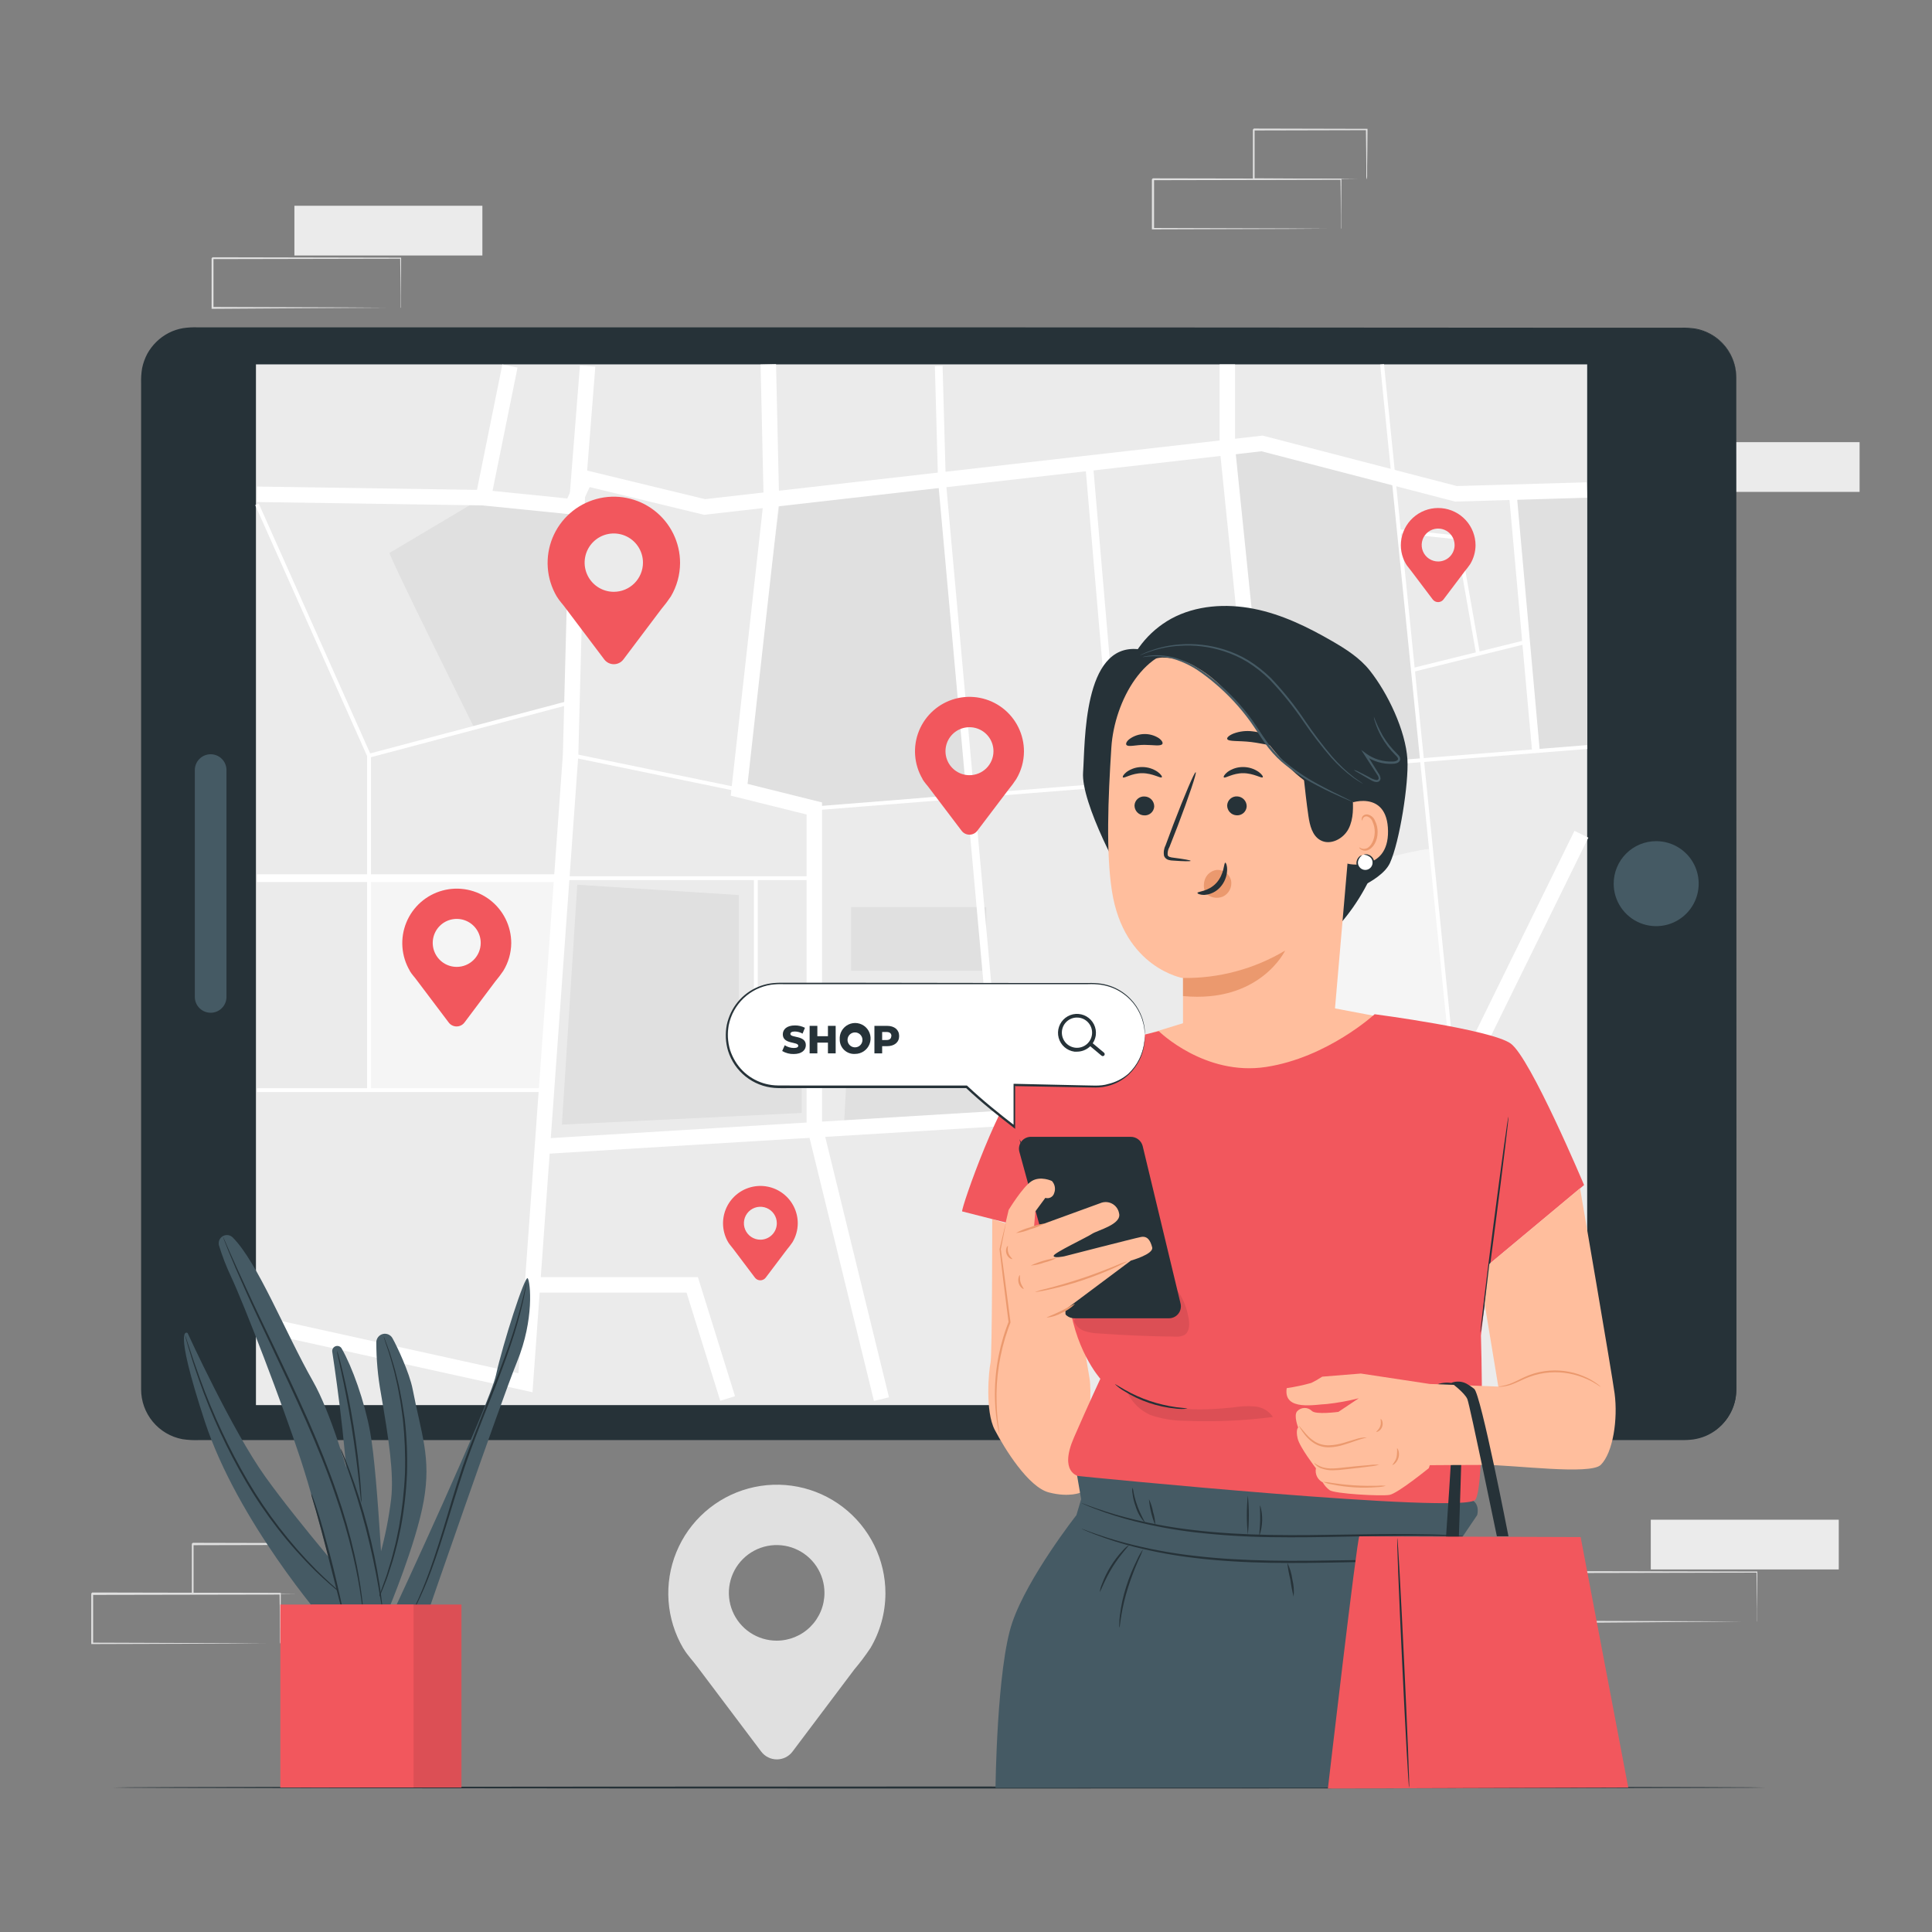 <svg width="300" height="300" viewBox="0 0 300 300" fill="none" xmlns="http://www.w3.org/2000/svg">
<rect x="0" y="0" width="300" height="300" fill="#808080" stroke="none"/>
<path d="M288.756 68.658H259.566V76.38H288.756V68.658Z" fill="#EBEBEB"/>
<path d="M137.49 247.422C137.493 244.83 136.898 242.272 135.751 239.947C134.605 237.622 132.938 235.593 130.88 234.017C128.821 232.441 126.428 231.361 123.884 230.861C121.341 230.36 118.716 230.453 116.214 231.132C113.713 231.811 111.401 233.057 109.46 234.775C107.518 236.492 105.998 238.634 105.019 241.034C104.04 243.434 103.627 246.028 103.813 248.613C103.999 251.199 104.779 253.707 106.092 255.942L106.14 256.002C106.788 257.094 107.598 257.874 108.42 259.002L118.2 271.986C118.483 272.362 118.85 272.668 119.272 272.878C119.694 273.088 120.159 273.198 120.63 273.198C121.101 273.198 121.566 273.088 121.988 272.878C122.409 272.668 122.776 272.362 123.06 271.986L132.66 259.23C133.537 258.196 134.355 257.112 135.108 255.984L135.144 255.942C136.672 253.362 137.482 250.42 137.49 247.422ZM120.6 254.76C119.132 254.76 117.696 254.325 116.476 253.509C115.255 252.693 114.304 251.533 113.742 250.177C113.181 248.82 113.034 247.328 113.321 245.888C113.608 244.448 114.315 243.125 115.354 242.088C116.392 241.05 117.715 240.344 119.155 240.058C120.596 239.772 122.088 239.92 123.444 240.483C124.8 241.045 125.959 241.998 126.774 243.219C127.589 244.44 128.023 245.876 128.022 247.344C128.022 248.318 127.83 249.283 127.457 250.183C127.084 251.083 126.537 251.901 125.848 252.59C125.158 253.279 124.34 253.825 123.44 254.197C122.539 254.569 121.574 254.761 120.6 254.76Z" fill="#E0E0E0"/>
<path d="M74.904 31.95H45.714V39.672H74.904V31.95Z" fill="#EBEBEB"/>
<path d="M62.184 47.808C62.181 47.762 62.181 47.716 62.184 47.67V47.274C62.184 46.908 62.184 46.404 62.184 45.75C62.184 44.418 62.184 42.504 62.136 40.086L62.226 40.176L33 40.236L33.15 40.086V42.06C33.15 42.714 33.15 43.368 33.15 44.01V47.808L33 47.664L53.802 47.73L59.94 47.772H61.602H62.034H62.19C62.19 47.772 62.148 47.772 62.058 47.772H61.638H60.012L53.904 47.814L33 47.952H32.856V47.808C32.856 46.564 32.856 45.298 32.856 44.01V40.098L33.006 39.948L62.196 40.008H62.286V40.098C62.286 42.54 62.25 44.472 62.238 45.816C62.238 46.458 62.238 46.962 62.238 47.316C62.238 47.472 62.238 47.598 62.238 47.7C62.238 47.802 62.19 47.814 62.184 47.808Z" fill="#E0E0E0"/>
<path d="M285.522 235.98H256.332V243.702H285.522V235.98Z" fill="#EBEBEB"/>
<path d="M272.802 251.832C272.797 251.786 272.797 251.74 272.802 251.694C272.802 251.592 272.802 251.46 272.802 251.298C272.802 250.932 272.802 250.428 272.802 249.78C272.802 248.442 272.772 246.528 272.754 244.11L272.844 244.2L243.654 244.26C243.72 244.194 243.504 244.41 243.798 244.11V251.826L243.654 251.682L264.456 251.748L270.594 251.79H272.256H272.688H272.844H272.706H272.292H270.66L264.558 251.832L243.6 252H243.45V244.116C243.744 243.822 243.534 244.038 243.6 243.966L272.79 244.026H272.88V244.116C272.88 246.558 272.844 248.49 272.832 249.84C272.832 250.476 272.832 250.98 272.832 251.34C272.832 251.496 272.832 251.616 272.832 251.718C272.825 251.757 272.815 251.795 272.802 251.832Z" fill="#E0E0E0"/>
<path d="M208.2 35.55C208.197 35.504 208.197 35.458 208.2 35.412V35.016C208.2 34.65 208.2 34.146 208.2 33.498C208.2 32.166 208.2 30.246 208.152 27.828L208.242 27.918L179.052 27.978L179.202 27.828V31.746C179.202 33.034 179.202 34.3 179.202 35.544L179.058 35.4L199.86 35.466L205.998 35.508H207.66H208.098H208.2C208.2 35.508 208.158 35.508 208.068 35.508H207.648H206.022L199.914 35.55L179.01 35.616H178.866V35.466C178.866 34.224 178.866 32.958 178.866 31.668V27.834L179.016 27.69L208.206 27.744H208.296V27.834C208.296 30.276 208.26 32.208 208.248 33.558C208.248 34.2 208.248 34.698 208.248 35.058V35.436C208.2 35.514 208.2 35.556 208.2 35.55Z" fill="#E0E0E0"/>
<path d="M212.16 27.828C212.155 27.78 212.155 27.732 212.16 27.684V27.276C212.16 26.892 212.16 26.376 212.16 25.728C212.16 24.372 212.124 22.458 212.1 20.106L212.208 20.214L194.67 20.256C194.538 20.388 194.85 20.076 194.814 20.106V24.078C194.814 25.374 194.814 26.622 194.814 27.822L194.676 27.684L207.222 27.75L210.876 27.786H211.86H212.214C212.108 27.795 212.002 27.795 211.896 27.786H210.936L207.336 27.828L194.694 27.894H194.55V27.75C194.55 26.55 194.55 25.302 194.55 24.006V20.112L194.7 19.962L212.238 20.004H212.346V20.112C212.346 22.512 212.298 24.426 212.286 25.794C212.286 26.436 212.286 26.946 212.286 27.318C212.286 27.69 212.166 27.84 212.16 27.828Z" fill="#E0E0E0"/>
<path d="M43.464 255.234C43.464 255.234 43.464 255.18 43.464 255.09V254.694C43.464 254.334 43.464 253.824 43.464 253.176C43.464 251.844 43.464 249.924 43.41 247.512L43.5 247.602L14.31 247.656L14.46 247.512V251.424C14.46 252.708 14.46 253.98 14.46 255.222L14.316 255.072L35.118 255.144L41.256 255.18H42.918H43.356H43.506H43.374H42.954H41.328L35.22 255.222L14.316 255.288H14.172V255.144C14.172 253.902 14.172 252.63 14.172 251.346V247.434L14.322 247.284L43.512 247.344H43.602V247.434C43.602 249.87 43.566 251.808 43.554 253.152C43.554 253.794 43.554 254.292 43.554 254.652V255.03C43.539 255.104 43.509 255.174 43.464 255.234Z" fill="#E0E0E0"/>
<path d="M47.4 247.512C47.395 247.462 47.395 247.412 47.4 247.362C47.4 247.254 47.4 247.116 47.4 246.954C47.4 246.576 47.4 246.06 47.4 245.406C47.4 244.05 47.364 242.136 47.34 239.79L47.448 239.892L29.91 239.934L30.054 239.79V243.756C30.054 245.046 30.054 246.3 30.054 247.5L29.916 247.356L42.462 247.422L46.116 247.464H47.1H47.454C47.348 247.473 47.242 247.473 47.136 247.464H46.176L42.576 247.5L29.934 247.566H29.79V247.428C29.79 246.228 29.79 244.974 29.79 243.684V239.718L29.94 239.568L47.478 239.61H47.586V239.718C47.586 242.118 47.538 244.026 47.526 245.4C47.526 246.042 47.526 246.546 47.526 246.924C47.526 247.302 47.43 247.518 47.4 247.512Z" fill="#E0E0E0"/>
<path d="M274.164 277.566C274.164 277.65 216.702 277.722 145.836 277.722C74.97 277.722 17.496 277.65 17.496 277.566C17.496 277.482 74.946 277.41 145.836 277.41C216.726 277.41 274.164 277.482 274.164 277.566Z" fill="#263238"/>
<path d="M261.912 50.994H29.784C25.532 50.994 22.086 54.441 22.086 58.692V215.778C22.086 220.029 25.532 223.476 29.784 223.476H261.912C266.163 223.476 269.61 220.029 269.61 215.778V58.692C269.61 54.441 266.163 50.994 261.912 50.994Z" fill="#263238"/>
<path d="M269.61 58.692L269.574 58.152C269.564 57.93 269.538 57.71 269.496 57.492C269.451 57.185 269.383 56.882 269.292 56.586C269.004 55.583 268.515 54.65 267.854 53.843C267.192 53.036 266.373 52.373 265.446 51.894C264.8 51.563 264.111 51.323 263.4 51.18C262.607 51.05 261.803 51.001 261 51.036H255.426H241.524L152.934 51.09H91.734H30.738C29.984 51.06 29.229 51.1 28.482 51.21C27.739 51.336 27.02 51.577 26.352 51.924C25.001 52.617 23.889 53.7 23.16 55.032C22.806 55.703 22.547 56.42 22.392 57.162C22.268 57.919 22.22 58.687 22.248 59.454V73.572C22.248 79.904 22.248 86.304 22.248 92.772V132.372C22.248 159.282 22.248 187.14 22.248 215.676C22.243 217.432 22.853 219.135 23.972 220.488C25.091 221.842 26.648 222.761 28.374 223.086C29.242 223.215 30.12 223.259 30.996 223.218H101.004H178.608H248.808H261.018C261.679 223.24 262.341 223.209 262.998 223.128C264.601 222.906 266.089 222.173 267.242 221.038C268.395 219.903 269.152 218.427 269.4 216.828C269.474 216.189 269.5 215.545 269.478 214.902C269.478 214.254 269.478 213.612 269.478 212.964V209.118C269.478 198.914 269.478 189.128 269.478 179.76C269.478 142.362 269.52 112.092 269.532 91.17C269.532 80.718 269.532 72.57 269.562 67.086C269.562 64.338 269.562 62.238 269.562 60.822C269.562 59.406 269.562 58.692 269.562 58.692C269.562 58.692 269.562 59.412 269.562 60.822C269.562 62.232 269.562 64.338 269.562 67.086C269.562 72.594 269.562 80.718 269.562 91.17C269.562 112.092 269.598 142.362 269.622 179.76C269.622 189.112 269.622 198.898 269.622 209.118C269.622 210.396 269.622 211.674 269.622 212.964V214.902C269.642 215.557 269.614 216.213 269.538 216.864C269.349 218.195 268.822 219.456 268.007 220.525C267.192 221.595 266.116 222.437 264.882 222.972C264.258 223.235 263.602 223.419 262.932 223.518C262.263 223.601 261.589 223.633 260.916 223.614H248.832H178.632H101.028H31.008C30.112 223.654 29.213 223.608 28.326 223.476C26.52 223.136 24.89 222.174 23.719 220.758C22.547 219.343 21.908 217.562 21.912 215.724C21.912 187.188 21.912 159.324 21.912 132.42C21.912 118.968 21.912 105.768 21.912 92.82V59.514C21.886 58.727 21.938 57.939 22.068 57.162C22.23 56.389 22.498 55.642 22.866 54.942C23.632 53.555 24.79 52.426 26.196 51.696C26.893 51.337 27.642 51.088 28.416 50.958C29.18 50.845 29.954 50.803 30.726 50.832H57.66H91.74H152.94L241.53 50.886H255.432H261C261.803 50.859 262.607 50.911 263.4 51.042C264.119 51.186 264.814 51.433 265.464 51.774C266.397 52.259 267.22 52.931 267.882 53.747C268.545 54.564 269.033 55.507 269.316 56.52C269.404 56.816 269.468 57.119 269.508 57.426C269.548 57.646 269.572 57.868 269.58 58.092C269.61 58.506 269.61 58.692 269.61 58.692Z" fill="#263238"/>
<path d="M257.172 130.614C258.477 130.614 259.753 131.001 260.839 131.726C261.924 132.452 262.77 133.482 263.27 134.688C263.769 135.894 263.9 137.221 263.645 138.502C263.391 139.782 262.762 140.958 261.839 141.881C260.916 142.804 259.74 143.433 258.46 143.687C257.179 143.942 255.852 143.811 254.646 143.312C253.44 142.812 252.41 141.966 251.684 140.881C250.959 139.795 250.572 138.519 250.572 137.214C250.572 135.464 251.267 133.785 252.505 132.547C253.743 131.309 255.422 130.614 257.172 130.614Z" fill="#455A64"/>
<path d="M35.166 119.562V154.8C35.167 155.123 35.104 155.443 34.981 155.741C34.858 156.039 34.677 156.311 34.449 156.539C34.221 156.768 33.951 156.949 33.652 157.073C33.354 157.196 33.035 157.26 32.712 157.26C32.389 157.26 32.069 157.196 31.771 157.073C31.472 156.949 31.201 156.768 30.973 156.539C30.744 156.311 30.563 156.04 30.439 155.741C30.316 155.443 30.252 155.123 30.252 154.8V119.58C30.252 118.928 30.511 118.302 30.973 117.841C31.434 117.379 32.059 117.12 32.712 117.12C33.361 117.12 33.983 117.377 34.443 117.835C34.903 118.292 35.163 118.913 35.166 119.562Z" fill="#455A64"/>
<path d="M246.456 56.58H39.744V218.184H246.456V56.58Z" fill="#EBEBEB"/>
<path d="M173.022 173.238L189.006 201.408L228.306 200.826L226.08 170.256L173.022 173.238Z" fill="#E0E0E0"/>
<path d="M121.074 78.108L115.302 122.634L127.224 125.478L150.534 123.162L146.256 74.52L121.074 78.108Z" fill="#E0E0E0"/>
<path d="M84.864 169.236H57.312V136.062L87.252 136.362L84.864 169.236Z" fill="#F5F5F5"/>
<path d="M198.288 170.256C198.288 169.314 203.142 136.362 203.142 136.362C203.142 136.362 222.138 131.16 222.21 131.904C222.282 132.648 225.99 169.38 225.99 169.38L198.288 170.256Z" fill="#F5F5F5"/>
<path d="M60.48 85.86C60.534 86.664 73.638 113.016 73.638 113.016L88.812 108.996V78.678L73.164 78.318L60.48 85.86Z" fill="#E0E0E0"/>
<path d="M153.144 140.844H132.162V150.744H153.144V140.844Z" fill="#E0E0E0"/>
<path d="M153.24 154.026L132.108 155.094L131.034 175.158L155.166 173.238L153.24 154.026Z" fill="#E0E0E0"/>
<path d="M237.888 116.82L234.954 76.092H246.402L246.456 116.01L237.888 116.82Z" fill="#E0E0E0"/>
<path d="M191.004 69.42L195.774 120.174L220.8 117.93L216.432 74.64L196.62 69.42H191.004Z" fill="#E0E0E0"/>
<path d="M76.02 78.498L39.888 77.952L39.924 75.552L74.064 76.068L78.006 56.598L80.364 57.072L76.02 78.498Z" fill="white"/>
<path d="M57.138 117.702L39.63 78.438L40.176 78.192L57.48 116.988L88.74 108.702L88.89 109.284L57.138 117.702Z" fill="white"/>
<path d="M87.258 135.762H39.912V136.962H87.258V135.762Z" fill="white"/>
<path d="M57.606 117.348H57.006V169.242H57.606V117.348Z" fill="white"/>
<path d="M85.026 168.972H39.912V169.572H85.026V168.972Z" fill="white"/>
<path d="M82.686 216.186L39.72 206.706L40.236 204.36L80.496 213.246L87.402 117.156L88.44 77.19L90.054 56.742L92.442 56.928L90.834 77.346L89.802 117.276L82.686 216.186Z" fill="white"/>
<path d="M89.538 79.956L74.922 78.48L75.168 76.092L88.086 77.4L90.222 72.84L109.476 77.508L196.056 67.638L226.218 75.474L246.366 74.892L246.438 77.286L225.948 77.886L195.882 70.074L109.326 79.938L91.566 75.636L89.538 79.956Z" fill="white"/>
<path d="M190.2 172.122L187.818 171.81L194.562 120.162L189.378 69.468V56.58H191.778V69.408L196.98 120.192L190.2 172.122Z" fill="white"/>
<path d="M83.844 179.226L83.7 176.832L225.222 168.228L244.482 129.012L246.636 130.068L226.764 170.538L226.068 170.58L83.844 179.226Z" fill="white"/>
<path d="M154.704 174.684L145.656 74.574L145.164 56.856L146.364 56.82L146.856 74.508L155.898 174.576L154.704 174.684Z" fill="white"/>
<path d="M135.708 217.542L125.244 174.81V126.474L113.466 123.546L118.578 77.664L118.104 56.604L120.504 56.55L120.984 77.772L120.978 77.85L116.082 121.722L127.644 124.602V174.516L138.042 216.972L135.708 217.542Z" fill="white"/>
<path d="M126.444 136.062H87.252V136.662H126.444V136.062Z" fill="white"/>
<path d="M88.656 116.945L88.535 117.533L114.71 122.92L114.831 122.332L88.656 116.945Z" fill="white"/>
<path d="M126.378 156.228L117.066 154.17V136.362H117.666V153.69L126.51 155.64L126.378 156.228Z" fill="white"/>
<path d="M111.84 217.512L106.608 200.718H82.662V198.318H108.372L114.132 216.798L111.84 217.512Z" fill="white"/>
<path d="M188.832 201.714L172.764 173.382L173.286 173.088L189.18 201.108L246.324 200.256L246.336 200.856L188.832 201.714Z" fill="white"/>
<path d="M216.948 201.408H216.348V217.584H216.948V201.408Z" fill="white"/>
<path d="M228.006 200.85L225.78 170.28L214.308 56.61L214.908 56.55L226.38 170.226L228.606 200.802L228.006 200.85Z" fill="white"/>
<path d="M246.434 115.699L126.422 125.229L126.469 125.827L246.482 116.297L246.434 115.699Z" fill="white"/>
<path d="M235.546 77.08L234.351 77.187L237.915 116.885L239.11 116.778L235.546 77.08Z" fill="white"/>
<path d="M236.911 99.381L219.328 103.732L219.472 104.315L237.055 99.963L236.911 99.381Z" fill="white"/>
<path d="M229.182 101.382L226.068 83.73L217.29 82.8L217.35 82.206L226.578 83.184L229.77 101.274L229.182 101.382Z" fill="white"/>
<path d="M169.755 72.471L168.559 72.574L172.727 121.187L173.922 121.085L169.755 72.471Z" fill="white"/>
<path d="M193.067 99.052L171.802 103.732L171.931 104.318L193.196 99.638L193.067 99.052Z" fill="white"/>
<path d="M188.425 201.338L186.241 218.273L187.431 218.427L189.615 201.491L188.425 201.338Z" fill="white"/>
<path d="M89.64 137.382L87.252 174.63L124.482 172.818V158.202L114.732 156.048V138.984L89.64 137.382Z" fill="#E0E0E0"/>
<path d="M79.386 146.454C79.386 145.154 79.087 143.871 78.512 142.704C77.936 141.538 77.099 140.521 76.067 139.731C75.034 138.94 73.833 138.399 72.557 138.148C71.281 137.897 69.964 137.944 68.709 138.285C67.454 138.626 66.294 139.251 65.32 140.113C64.347 140.975 63.584 142.049 63.093 143.253C62.602 144.457 62.394 145.758 62.487 147.055C62.581 148.352 62.971 149.611 63.63 150.732V150.762C63.954 151.308 64.356 151.698 64.77 152.274L69.678 158.778C69.82 158.967 70.005 159.12 70.217 159.226C70.429 159.331 70.662 159.386 70.899 159.386C71.135 159.386 71.369 159.331 71.581 159.226C71.793 159.12 71.977 158.967 72.12 158.778L76.92 152.382C77.359 151.863 77.77 151.32 78.15 150.756C78.943 149.46 79.371 147.973 79.386 146.454ZM70.926 150.138C70.188 150.139 69.467 149.922 68.853 149.513C68.24 149.104 67.761 148.522 67.479 147.841C67.196 147.16 67.121 146.41 67.265 145.687C67.409 144.963 67.764 144.299 68.285 143.777C68.807 143.256 69.471 142.901 70.194 142.757C70.918 142.614 71.667 142.688 72.349 142.971C73.03 143.254 73.611 143.732 74.02 144.346C74.429 144.959 74.647 145.681 74.646 146.418C74.644 147.404 74.252 148.349 73.555 149.047C72.857 149.744 71.912 150.136 70.926 150.138Z" fill="#F2575D"/>
<path d="M159 116.688C159.003 115.386 158.706 114.102 158.131 112.934C157.557 111.766 156.721 110.746 155.688 109.954C154.655 109.162 153.453 108.619 152.176 108.367C150.899 108.115 149.581 108.162 148.325 108.502C147.069 108.843 145.908 109.469 144.934 110.332C143.959 111.194 143.196 112.27 142.705 113.475C142.214 114.681 142.008 115.983 142.102 117.281C142.197 118.58 142.589 119.838 143.25 120.96V120.996C143.574 121.542 143.982 121.932 144.396 122.508L149.316 129C149.458 129.189 149.643 129.342 149.855 129.448C150.067 129.553 150.3 129.608 150.537 129.608C150.774 129.608 151.007 129.553 151.219 129.448C151.431 129.342 151.615 129.189 151.758 129L156.6 122.61C157.03 122.091 157.431 121.548 157.8 120.984C158.58 119.686 158.994 118.202 159 116.688ZM150.54 120.372C149.803 120.372 149.082 120.153 148.47 119.744C147.857 119.335 147.379 118.753 147.097 118.072C146.815 117.391 146.742 116.642 146.885 115.919C147.029 115.196 147.384 114.532 147.905 114.011C148.426 113.49 149.09 113.135 149.813 112.992C150.536 112.848 151.285 112.922 151.966 113.204C152.647 113.486 153.228 113.963 153.638 114.576C154.047 115.189 154.266 115.909 154.266 116.646C154.266 117.136 154.169 117.621 153.982 118.073C153.794 118.526 153.519 118.937 153.172 119.283C152.826 119.629 152.414 119.903 151.962 120.09C151.509 120.277 151.024 120.373 150.534 120.372H150.54Z" fill="#F2575D"/>
<path d="M123.876 189.972C123.879 189.079 123.676 188.197 123.282 187.396C122.888 186.594 122.315 185.895 121.607 185.351C120.898 184.807 120.074 184.434 119.198 184.261C118.322 184.088 117.418 184.12 116.556 184.354C115.694 184.587 114.898 185.017 114.229 185.608C113.56 186.2 113.037 186.938 112.7 187.765C112.364 188.592 112.222 189.486 112.287 190.377C112.353 191.267 112.622 192.131 113.076 192.9C113.298 193.272 113.58 193.542 113.862 193.932L117.228 198.396C117.326 198.524 117.452 198.628 117.597 198.699C117.741 198.771 117.901 198.808 118.062 198.808C118.223 198.808 118.382 198.771 118.527 198.699C118.672 198.628 118.798 198.524 118.896 198.396L122.208 194.01C122.509 193.653 122.792 193.281 123.054 192.894C123.584 192.011 123.868 191.002 123.876 189.972ZM118.074 192.498C117.568 192.499 117.073 192.35 116.652 192.07C116.231 191.79 115.903 191.391 115.708 190.924C115.514 190.457 115.462 189.943 115.56 189.447C115.658 188.951 115.901 188.495 116.258 188.137C116.616 187.779 117.071 187.535 117.567 187.436C118.063 187.336 118.577 187.387 119.045 187.58C119.512 187.773 119.912 188.101 120.193 188.521C120.474 188.942 120.624 189.436 120.624 189.942C120.625 190.277 120.559 190.61 120.432 190.92C120.304 191.23 120.116 191.512 119.879 191.749C119.642 191.986 119.361 192.175 119.051 192.303C118.741 192.432 118.409 192.498 118.074 192.498Z" fill="#F2575D"/>
<path d="M229.122 84.66C229.116 83.215 228.57 81.824 227.593 80.759C226.615 79.695 225.275 79.034 223.835 78.906C222.396 78.777 220.96 79.191 219.809 80.066C218.659 80.94 217.876 82.213 217.614 83.634C217.366 84.994 217.618 86.398 218.322 87.588C218.544 87.96 218.826 88.23 219.108 88.626L222.474 93.084C222.572 93.212 222.698 93.316 222.843 93.387C222.987 93.459 223.147 93.496 223.308 93.496C223.469 93.496 223.628 93.459 223.773 93.387C223.918 93.316 224.044 93.212 224.142 93.084L227.454 88.698C227.755 88.341 228.038 87.969 228.3 87.582C228.83 86.699 229.114 85.69 229.122 84.66ZM223.32 87.186C222.814 87.187 222.319 87.038 221.898 86.758C221.476 86.477 221.148 86.078 220.954 85.611C220.759 85.144 220.708 84.629 220.807 84.133C220.905 83.636 221.149 83.18 221.507 82.823C221.864 82.465 222.32 82.221 222.817 82.123C223.313 82.024 223.828 82.076 224.295 82.27C224.762 82.464 225.161 82.792 225.442 83.214C225.722 83.635 225.871 84.13 225.87 84.636C225.87 85.312 225.601 85.961 225.123 86.439C224.645 86.917 223.996 87.186 223.32 87.186Z" fill="#F2575D"/>
<path d="M105.6 87.42C105.602 85.839 105.239 84.279 104.54 82.861C103.84 81.442 102.824 80.205 101.568 79.243C100.313 78.282 98.853 77.623 97.302 77.318C95.75 77.013 94.149 77.069 92.623 77.483C91.097 77.897 89.687 78.657 88.503 79.705C87.319 80.752 86.392 82.059 85.794 83.523C85.197 84.987 84.945 86.569 85.058 88.146C85.172 89.723 85.647 91.253 86.448 92.616L86.478 92.652C86.868 93.318 87.366 93.792 87.864 94.488L93.834 102.402C94.007 102.631 94.231 102.816 94.489 102.944C94.746 103.072 95.029 103.138 95.316 103.138C95.603 103.138 95.886 103.072 96.143 102.944C96.4 102.816 96.624 102.631 96.798 102.402L102.672 94.602C103.207 93.971 103.706 93.31 104.166 92.622C105.099 91.047 105.594 89.251 105.6 87.42ZM95.31 91.896C94.414 91.896 93.538 91.63 92.793 91.132C92.047 90.634 91.467 89.926 91.124 89.098C90.781 88.27 90.692 87.359 90.868 86.48C91.043 85.601 91.475 84.794 92.109 84.161C92.743 83.527 93.551 83.096 94.43 82.922C95.309 82.748 96.22 82.839 97.048 83.183C97.875 83.526 98.582 84.108 99.079 84.854C99.576 85.599 99.841 86.476 99.84 87.372C99.838 88.572 99.36 89.723 98.511 90.571C97.662 91.42 96.51 91.896 95.31 91.896Z" fill="#F2575D"/>
<path d="M50.4 251.742C50.4 251.742 36.888 236.232 31.8 220.716C26.712 205.2 29.136 207 29.136 207C29.136 207 36 222.054 41.214 229.332C46.428 236.61 55.71 247.296 55.71 247.296L50.4 251.742Z" fill="#455A64"/>
<path d="M53.058 209.4C52.968 209.239 52.825 209.115 52.654 209.049C52.482 208.983 52.292 208.979 52.118 209.039C51.944 209.098 51.796 209.216 51.7 209.373C51.605 209.53 51.567 209.716 51.594 209.898C52.416 215.352 54.192 228.138 54.12 236.43C54.03 247.23 54.12 251.37 54.12 251.37H59.73C59.73 251.37 58.734 229.098 57.468 222.306C56.586 217.548 54.696 212.262 53.058 209.4Z" fill="#455A64"/>
<path d="M56.112 249.558C58.465 244.233 60.022 238.591 60.732 232.812C61.194 228.846 60.372 223.482 59.142 216.33C58.669 213.715 58.432 211.062 58.434 208.404C58.442 208.11 58.547 207.826 58.733 207.598C58.918 207.369 59.174 207.208 59.461 207.14C59.747 207.071 60.048 207.1 60.317 207.22C60.586 207.34 60.808 207.545 60.948 207.804C61.626 209.004 63.582 213.138 64.08 215.73C65.442 222.792 66.978 226.32 65.802 233.022C64.626 239.724 60.282 250.044 60.282 250.044L56.112 249.558Z" fill="#455A64"/>
<path d="M61.2 250.014C61.2 250.014 75.996 218.214 77.022 213.492C78.048 208.77 81.534 197.892 81.948 198.492C82.362 199.092 82.974 204.852 80.304 211.416C77.634 217.98 66.252 250.956 66.252 250.956H61.2" fill="#455A64"/>
<path d="M54.492 248.592C54.347 248.507 54.208 248.411 54.078 248.304C53.814 248.106 53.418 247.824 52.932 247.428C51.948 246.654 50.568 245.478 48.954 243.918C44.786 239.808 41.178 235.169 38.22 230.118C35.27 225.081 32.815 219.77 30.888 214.26C30.144 212.148 29.604 210.42 29.25 209.22C29.07 208.62 28.944 208.152 28.854 207.834C28.805 207.673 28.767 207.508 28.74 207.342C28.813 207.495 28.873 207.653 28.92 207.816C29.028 208.152 29.178 208.608 29.37 209.184C29.754 210.384 30.33 212.088 31.098 214.188C33.08 219.663 35.554 224.946 38.49 229.974C41.441 234.999 45.008 239.635 49.11 243.774C50.694 245.346 52.05 246.546 53.01 247.374C53.484 247.788 53.868 248.082 54.12 248.298C54.253 248.384 54.378 248.482 54.492 248.592Z" fill="#263238"/>
<path d="M56.112 233.334C56.044 233.026 56 232.713 55.98 232.398C55.908 231.738 55.818 230.88 55.71 229.848C55.476 227.7 55.11 224.73 54.582 221.448C54.054 218.166 53.478 215.256 53.022 213.138C52.806 212.124 52.626 211.278 52.482 210.63C52.398 210.326 52.344 210.014 52.32 209.7C52.436 209.992 52.531 210.293 52.602 210.6C52.77 211.2 52.992 212.034 53.244 213.09C53.754 215.196 54.372 218.13 54.894 221.394C55.416 224.658 55.752 227.646 55.932 229.794C56.022 230.874 56.076 231.75 56.106 232.356C56.139 232.681 56.141 233.009 56.112 233.334Z" fill="#263238"/>
<path d="M59.58 207.522C59.652 207.652 59.71 207.788 59.754 207.93L60.198 209.13C60.396 209.64 60.618 210.27 60.834 211.02C61.05 211.77 61.338 212.61 61.554 213.57C61.668 214.044 61.794 214.542 61.92 215.064C62.046 215.586 62.13 216.138 62.244 216.702C62.484 217.83 62.634 219.054 62.844 220.338C63.162 223.136 63.281 225.953 63.198 228.768C63.081 231.587 62.762 234.394 62.244 237.168C61.974 238.44 61.734 239.652 61.416 240.768C61.26 241.32 61.134 241.866 60.972 242.376C60.81 242.886 60.648 243.372 60.498 243.84C60.216 244.782 59.898 245.598 59.598 246.33C59.298 247.062 59.064 247.674 58.83 248.172L58.302 249.318C58.25 249.456 58.181 249.587 58.098 249.708C58.135 249.567 58.183 249.428 58.242 249.294L58.716 248.124C58.932 247.62 59.184 247.002 59.436 246.264C59.688 245.526 60.036 244.71 60.288 243.774L60.738 242.304C60.894 241.794 61.014 241.254 61.158 240.702C61.47 239.592 61.692 238.386 61.956 237.102C62.453 234.346 62.764 231.56 62.886 228.762C62.965 225.958 62.855 223.151 62.556 220.362C62.388 219.084 62.244 217.86 62.016 216.762C61.908 216.198 61.83 215.646 61.71 215.13L61.368 213.636C61.164 212.676 60.9 211.836 60.696 211.086C60.492 210.336 60.288 209.7 60.096 209.178C59.904 208.656 59.802 208.284 59.706 207.978C59.647 207.831 59.604 207.678 59.58 207.522Z" fill="#263238"/>
<path d="M81.75 199.152C81.752 199.2 81.752 199.248 81.75 199.296C81.75 199.41 81.708 199.542 81.684 199.71C81.618 200.07 81.534 200.61 81.39 201.294C81.102 202.662 80.628 204.63 79.89 207.018C79.152 209.406 78.138 212.208 76.938 215.286C75.738 218.364 74.358 221.718 73.044 225.288C71.73 228.858 70.686 232.338 69.72 235.488C68.754 238.638 67.854 241.488 66.972 243.828C66.296 245.682 65.516 247.497 64.638 249.264C64.338 249.894 64.038 250.362 63.888 250.686L63.678 251.052C63.656 251.094 63.63 251.135 63.6 251.172C63.6 251.172 63.6 251.124 63.654 251.034L63.828 250.656C63.99 250.326 64.242 249.846 64.53 249.21C65.13 247.95 65.928 246.096 66.768 243.75C67.608 241.404 68.496 238.566 69.438 235.404C70.38 232.242 71.412 228.75 72.75 225.174C74.088 221.598 75.462 218.244 76.668 215.172C77.874 212.1 78.912 209.316 79.668 206.946C80.424 204.576 80.94 202.614 81.264 201.258C81.426 200.58 81.528 200.058 81.612 199.692C81.654 199.53 81.684 199.392 81.708 199.284C81.715 199.238 81.729 199.194 81.75 199.152Z" fill="#263238"/>
<path d="M36.114 192.126C35.909 191.932 35.646 191.812 35.365 191.783C35.085 191.755 34.803 191.82 34.563 191.969C34.323 192.117 34.139 192.341 34.04 192.605C33.941 192.869 33.932 193.158 34.014 193.428C34.519 195.07 35.141 196.674 35.874 198.228C37.908 202.548 43.884 218.064 46.674 226.584C49.464 235.104 53.4 250.98 53.4 250.98L59.4 250.014C59.4 250.014 53.934 223.896 48.6 214.488C44.298 206.928 40.008 195.996 36.114 192.126Z" fill="#455A64"/>
<path d="M48.318 231.894C48.441 232.124 48.544 232.365 48.624 232.614C48.804 233.082 49.044 233.766 49.314 234.618C49.866 236.322 50.514 238.704 51.216 241.344C51.918 243.984 52.458 246.396 52.848 248.142L53.298 250.212C53.357 250.464 53.391 250.721 53.4 250.98C53.29 250.744 53.208 250.497 53.154 250.242C53.01 249.696 52.824 249.012 52.608 248.196C52.152 246.396 51.552 244.038 50.886 241.422C50.22 238.806 49.572 236.4 49.086 234.684L48.486 232.65C48.401 232.405 48.345 232.152 48.318 231.894Z" fill="#263238"/>
<path d="M56.4 250.5C56.38 250.448 56.368 250.393 56.364 250.338C56.364 250.212 56.322 250.056 56.298 249.87C56.232 249.456 56.178 248.838 56.052 248.07C55.836 246.498 55.452 244.242 54.798 241.47C54.036 238.241 53.102 235.054 52.002 231.924C50.802 228.384 49.242 224.562 47.502 220.602C43.986 212.694 40.476 205.686 38.166 200.496C37.002 197.91 36.096 195.798 35.502 194.328C35.202 193.596 34.986 193.02 34.83 192.63L34.668 192.186C34.645 192.136 34.629 192.084 34.62 192.03C34.62 192.03 34.62 192.072 34.698 192.174L34.89 192.606L35.616 194.28C36.27 195.738 37.2 197.832 38.4 200.4C40.758 205.56 44.298 212.55 47.82 220.47C49.566 224.436 51.096 228.27 52.308 231.822C53.399 234.969 54.315 238.174 55.05 241.422C55.543 243.602 55.928 245.804 56.202 248.022C56.31 248.808 56.346 249.426 56.388 249.822C56.388 250.02 56.388 250.176 56.43 250.296C56.432 250.365 56.422 250.434 56.4 250.5Z" fill="#263238"/>
<path d="M59.4 250.014C59.31 249.683 59.244 249.346 59.202 249.006C59.082 248.31 58.926 247.38 58.734 246.264C58.326 243.948 57.696 240.762 56.79 237.264C55.884 233.766 54.888 230.706 54.114 228.486L53.178 225.858C53.048 225.542 52.941 225.218 52.86 224.886C53.03 225.183 53.175 225.494 53.292 225.816C53.55 226.416 53.892 227.304 54.324 228.408C55.403 231.283 56.328 234.213 57.096 237.186C57.867 240.153 58.488 243.157 58.956 246.186C59.124 247.35 59.256 248.292 59.322 248.952C59.38 249.303 59.406 249.658 59.4 250.014Z" fill="#263238"/>
<path d="M71.652 249.156H48.336V277.566H71.652V249.156Z" fill="#F2575D"/>
<g opacity="0.3">
<path opacity="0.3" d="M71.652 249.156H48.336V277.566H71.652V249.156Z" fill="black"/>
</g>
<path d="M64.218 249.156H43.53V277.566H64.218V249.156Z" fill="#F2575D"/>
<path d="M154.074 189.306C154.074 189.306 154.074 210.402 153.81 211.59C153.546 212.778 152.928 219.102 154.47 222.036C156.012 224.97 159.678 230.916 162.87 231.744C166.062 232.572 167.868 231.744 167.868 231.744C167.868 231.744 169.83 218.004 169.188 214.062C168.546 210.12 167.088 201.516 167.088 201.516L157.2 190.296L154.074 189.306Z" fill="#FFBE9D"/>
<path d="M178.926 160.35L188.244 157.488L205.866 156.312L216.528 158.334L204.948 176.892L188.244 175.632L178.926 160.35Z" fill="#FFBE9D"/>
<path d="M215.814 122.052C215.913 126.514 215.066 130.946 213.328 135.057C211.591 139.167 209.003 142.864 205.734 145.902C204.23 141.554 202.728 137.202 201.228 132.846" fill="#263238"/>
<path d="M181.842 96.084C185.712 93.972 190.386 93.684 194.706 94.536C199.026 95.388 203.058 97.356 206.874 99.564C209.01 100.8 211.146 102.162 212.688 104.1C215.496 107.634 218.268 113.436 218.544 117.942C218.76 121.584 217.344 130.704 215.826 134.016C214.41 137.052 207.798 139.362 204.534 140.112L174.6 105.276C175.138 103.34 176.055 101.531 177.298 99.953C178.541 98.375 180.086 97.06 181.842 96.084Z" fill="#263238"/>
<path d="M176.676 100.8L183.876 99.516C179.952 108.864 178.89 130.236 176.64 140.124C173.994 136.284 167.85 124.59 168.18 119.934C168.51 115.278 168.144 99.99 176.676 100.8Z" fill="#263238"/>
<path d="M210.726 116.346C210.598 113.724 209.633 111.213 207.972 109.18C206.311 107.148 204.042 105.702 201.498 105.054L184.962 100.854C177.816 100.086 173.04 108.876 172.572 116.052C172.056 124.02 171.732 132.426 172.662 138.378C174.534 150.336 183.696 151.884 183.696 151.884C183.696 151.884 183.696 157.572 183.696 161.064L198.468 172.77L207.06 159.336L210.756 116.514C210.768 116.286 210.744 116.616 210.726 116.346Z" fill="#FFBE9D"/>
<path d="M176.166 125.058C176.161 125.458 176.312 125.845 176.588 126.135C176.864 126.425 177.242 126.596 177.642 126.612C177.837 126.627 178.033 126.604 178.219 126.543C178.405 126.481 178.576 126.383 178.724 126.255C178.872 126.126 178.992 125.97 179.078 125.794C179.164 125.618 179.215 125.427 179.226 125.232C179.231 124.832 179.079 124.445 178.804 124.155C178.528 123.865 178.15 123.694 177.75 123.678C177.555 123.662 177.358 123.685 177.172 123.746C176.986 123.807 176.814 123.904 176.666 124.033C176.518 124.162 176.398 124.319 176.312 124.495C176.226 124.671 176.176 124.862 176.166 125.058Z" fill="#263238"/>
<path d="M174.366 120.708C174.558 120.912 175.722 120.054 177.366 120.06C179.01 120.066 180.222 120.9 180.402 120.696C180.492 120.606 180.3 120.246 179.772 119.862C179.06 119.365 178.211 119.101 177.342 119.106C176.481 119.099 175.641 119.365 174.942 119.868C174.45 120.258 174.276 120.6 174.366 120.708Z" fill="#263238"/>
<path d="M190.554 125.058C190.55 125.452 190.699 125.832 190.968 126.119C191.237 126.406 191.607 126.578 192 126.6C192.195 126.616 192.392 126.593 192.578 126.532C192.764 126.471 192.936 126.374 193.084 126.245C193.232 126.116 193.352 125.959 193.438 125.783C193.524 125.607 193.573 125.416 193.584 125.22C193.591 124.82 193.44 124.434 193.166 124.143C192.891 123.853 192.514 123.682 192.114 123.666C191.92 123.653 191.725 123.679 191.541 123.742C191.357 123.805 191.187 123.905 191.042 124.034C190.896 124.164 190.778 124.321 190.695 124.497C190.611 124.673 190.563 124.864 190.554 125.058Z" fill="#263238"/>
<path d="M190.038 120.708C190.23 120.912 191.394 120.054 193.038 120.06C194.682 120.066 195.9 120.9 196.074 120.696C196.164 120.606 195.972 120.246 195.444 119.862C194.732 119.365 193.883 119.101 193.014 119.106C192.154 119.099 191.313 119.366 190.614 119.868C190.122 120.258 189.948 120.6 190.038 120.708Z" fill="#263238"/>
<path d="M184.884 133.674C184.884 133.578 183.864 133.398 182.202 133.182C181.782 133.14 181.38 133.05 181.314 132.768C181.277 132.331 181.376 131.893 181.596 131.514L182.85 128.31C184.59 123.744 185.85 119.994 185.67 119.91C185.49 119.826 183.924 123.51 182.184 128.052L180.984 131.28C180.722 131.788 180.643 132.371 180.762 132.93C180.825 133.076 180.921 133.206 181.041 133.31C181.162 133.414 181.304 133.489 181.458 133.53C181.69 133.595 181.93 133.629 182.172 133.632C183.84 133.758 184.878 133.764 184.884 133.674Z" fill="#263238"/>
<path d="M199.56 147.6C199.56 147.6 195.666 155.814 183.702 154.668V151.86C189.28 151.935 194.77 150.461 199.56 147.6Z" fill="#EB996E"/>
<path d="M190.56 114.744C190.722 115.194 192.36 114.984 194.304 115.224C196.248 115.464 197.802 115.992 198.06 115.59C198.18 115.398 197.904 114.99 197.274 114.54C196.437 113.998 195.482 113.663 194.49 113.562C193.501 113.437 192.497 113.552 191.562 113.898C190.848 114.18 190.488 114.534 190.56 114.744Z" fill="#263238"/>
<path d="M174.906 115.662C175.194 116.04 176.334 115.662 177.702 115.662C179.07 115.662 180.228 115.92 180.492 115.524C180.612 115.338 180.426 114.96 179.922 114.606C179.244 114.177 178.454 113.96 177.653 113.982C176.851 114.005 176.074 114.266 175.422 114.732C174.936 115.092 174.78 115.476 174.906 115.662Z" fill="#263238"/>
<path d="M175.8 105.102C176.532 103.302 178.506 102.222 180.444 102.102C182.398 102.099 184.312 102.657 185.958 103.71C193.08 107.826 196.758 117.768 203.778 122.028C205.512 123.078 207.762 122.118 209.232 123.504C210.702 124.89 211.662 127.104 210.846 128.958C211.854 127.707 212.677 126.316 213.288 124.83C213.59 124.084 213.729 123.282 213.694 122.478C213.66 121.673 213.454 120.886 213.09 120.168C212.49 119.112 211.404 118.308 211.11 117.126C210.852 116.088 211.26 115.002 211.218 113.928C211.097 112.84 210.721 111.795 210.12 110.88C207.366 106.002 203.574 101.598 198.69 98.88C195.505 97.035 191.876 96.095 188.196 96.162C184.501 96.249 180.96 97.656 178.212 100.128C176.634 101.592 174.984 103.128 175.812 105.102" fill="#263238"/>
<path d="M209.088 125.01C209.214 124.668 215.448 122.418 215.532 129.048C215.61 135.486 209.112 134.22 209.1 134.034C209.088 133.848 209.088 125.01 209.088 125.01Z" fill="#FFBE9D"/>
<path d="M211.062 131.574C211.092 131.574 211.176 131.652 211.368 131.736C211.638 131.843 211.938 131.843 212.208 131.736C212.886 131.478 213.45 130.392 213.468 129.234C213.481 128.68 213.368 128.13 213.138 127.626C213.076 127.426 212.965 127.243 212.817 127.095C212.669 126.946 212.486 126.836 212.286 126.774C212.156 126.747 212.021 126.763 211.902 126.821C211.782 126.878 211.685 126.973 211.626 127.092C211.542 127.272 211.584 127.398 211.554 127.41C211.524 127.422 211.41 127.302 211.464 127.038C211.495 126.877 211.583 126.733 211.71 126.63C211.882 126.501 212.096 126.441 212.31 126.462C212.578 126.509 212.829 126.624 213.039 126.796C213.25 126.969 213.412 127.192 213.51 127.446C213.792 128.003 213.933 128.621 213.918 129.246C213.918 130.542 213.234 131.766 212.304 132.042C212.132 132.093 211.95 132.106 211.773 132.078C211.595 132.05 211.426 131.982 211.278 131.88C211.08 131.73 211.044 131.586 211.062 131.574Z" fill="#EB996E"/>
<path d="M211.65 121.698C211.513 121.639 211.383 121.567 211.26 121.482C211.014 121.326 210.63 121.116 210.18 120.798C208.913 119.866 207.747 118.804 206.7 117.63C205.182 115.869 203.764 114.024 202.452 112.104C200.865 109.761 199.087 107.554 197.136 105.504C196.093 104.481 194.942 103.574 193.704 102.798C192.541 102.087 191.296 101.521 189.996 101.112C187.795 100.404 185.48 100.121 183.174 100.278C181.617 100.371 180.079 100.672 178.602 101.172C178.074 101.334 177.684 101.508 177.402 101.616C177.265 101.677 177.122 101.725 176.976 101.76C177.105 101.684 177.239 101.618 177.378 101.562C177.767 101.37 178.168 101.204 178.578 101.064C180.055 100.516 181.603 100.181 183.174 100.068C185.509 99.885 187.858 100.152 190.092 100.854C191.414 101.263 192.681 101.831 193.866 102.546C195.123 103.335 196.292 104.256 197.352 105.294C199.317 107.36 201.1 109.593 202.68 111.966C203.981 113.887 205.383 115.737 206.88 117.51C207.902 118.688 209.038 119.764 210.27 120.72C210.714 121.056 211.08 121.278 211.314 121.452C211.433 121.525 211.545 121.607 211.65 121.698Z" fill="#455A64"/>
<path d="M211.8 132.714C212.116 132.659 212.442 132.726 212.71 132.902C212.979 133.077 213.171 133.349 213.247 133.661C213.323 133.972 213.278 134.302 213.121 134.581C212.964 134.861 212.706 135.071 212.4 135.168C212.09 135.276 211.751 135.26 211.453 135.122C211.155 134.985 210.922 134.738 210.803 134.432C210.684 134.126 210.689 133.786 210.815 133.484C210.942 133.181 211.181 132.94 211.482 132.81" fill="white"/>
<path d="M211.494 132.81C211.209 133.029 211 133.331 210.894 133.674C210.847 133.851 210.846 134.036 210.89 134.213C210.934 134.39 211.022 134.554 211.146 134.688C211.29 134.857 211.482 134.979 211.695 135.039C211.909 135.1 212.136 135.096 212.347 135.028C212.559 134.96 212.745 134.831 212.884 134.657C213.022 134.484 213.107 134.273 213.126 134.052C213.148 133.872 213.125 133.69 213.059 133.521C212.993 133.353 212.886 133.203 212.748 133.086C212.467 132.866 212.126 132.736 211.77 132.714C211.77 132.714 211.872 132.648 212.076 132.642C212.259 132.645 212.44 132.685 212.607 132.76C212.775 132.836 212.925 132.944 213.048 133.08C213.172 133.215 213.267 133.374 213.326 133.548C213.386 133.721 213.41 133.905 213.396 134.088C213.376 134.365 213.274 134.629 213.102 134.847C212.931 135.064 212.698 135.226 212.433 135.31C212.169 135.394 211.886 135.397 211.62 135.318C211.354 135.239 211.118 135.082 210.942 134.868C210.796 134.699 210.696 134.496 210.652 134.277C210.608 134.058 210.621 133.832 210.69 133.62C210.776 133.341 210.948 133.098 211.182 132.924C211.38 132.81 211.488 132.792 211.494 132.81Z" fill="#263238"/>
<path d="M210.03 123.522C210.132 125.28 210.21 127.122 209.4 128.7C208.59 130.278 206.532 131.328 205.008 130.452C203.76 129.744 203.382 128.142 203.172 126.72C202.572 122.622 202.284 118.47 201.636 114.372L210.03 123.522Z" fill="#263238"/>
<path d="M177.408 102.042C177.408 102.078 177.978 101.934 179.01 101.898C180.468 101.875 181.915 102.14 183.27 102.678C184.206 103.041 185.101 103.502 185.94 104.052C186.9 104.7 187.822 105.403 188.7 106.158C190.726 107.874 192.538 109.825 194.1 111.972C194.922 113.118 195.648 114.3 196.428 115.398C197.172 116.463 198.04 117.436 199.014 118.296C200.68 119.717 202.507 120.939 204.456 121.938C206.106 122.814 207.456 123.42 208.434 123.846L209.532 124.314C209.658 124.375 209.791 124.422 209.928 124.452C209.816 124.368 209.692 124.299 209.562 124.248L208.494 123.714C207.558 123.258 206.202 122.61 204.576 121.716C202.669 120.691 200.878 119.462 199.236 118.05C198.289 117.198 197.445 116.237 196.722 115.188C195.948 114.108 195.222 112.926 194.4 111.762C192.823 109.589 190.983 107.62 188.922 105.9C188.032 105.143 187.096 104.442 186.12 103.8C185.257 103.246 184.335 102.789 183.372 102.438C181.984 101.909 180.499 101.678 179.016 101.76C178.612 101.781 178.211 101.836 177.816 101.922C177.676 101.945 177.539 101.986 177.408 102.042Z" fill="#455A64"/>
<path d="M210.204 119.544C210.388 119.695 210.59 119.824 210.804 119.928L212.436 120.888L212.988 121.2C213.203 121.328 213.442 121.407 213.69 121.434C213.843 121.449 213.997 121.413 214.128 121.332C214.196 121.282 214.252 121.218 214.293 121.145C214.335 121.071 214.36 120.99 214.368 120.906C214.352 120.609 214.245 120.324 214.062 120.09C213.462 119.16 212.862 118.14 212.172 117.06L211.914 117.3C213.176 118.23 214.723 118.691 216.288 118.602C216.492 118.601 216.695 118.567 216.888 118.5C216.998 118.469 217.099 118.414 217.185 118.339C217.271 118.265 217.34 118.172 217.386 118.068C217.423 117.959 217.433 117.842 217.414 117.727C217.395 117.613 217.349 117.506 217.278 117.414C217.168 117.269 217.046 117.135 216.912 117.012C216.063 116.189 215.325 115.26 214.716 114.246C214.182 113.291 213.717 112.298 213.324 111.276C213.352 111.574 213.42 111.867 213.528 112.146C213.776 112.918 214.1 113.664 214.494 114.372C215.085 115.428 215.82 116.398 216.678 117.252C216.918 117.48 217.158 117.738 217.062 117.942C216.966 118.146 216.624 118.248 216.282 118.248C214.8 118.32 213.337 117.884 212.136 117.012L211.368 116.448L211.884 117.252L213.816 120.252C213.96 120.423 214.054 120.631 214.086 120.852C214.083 120.895 214.07 120.937 214.049 120.975C214.029 121.012 214 121.045 213.965 121.071C213.93 121.097 213.89 121.114 213.848 121.123C213.806 121.132 213.762 121.132 213.72 121.122C213.306 121.043 212.913 120.882 212.562 120.648L210.876 119.784C210.663 119.676 210.437 119.595 210.204 119.544Z" fill="#455A64"/>
<path d="M191.16 136.716C191.039 136.226 190.75 135.794 190.343 135.494C189.937 135.195 189.438 135.048 188.934 135.078C188.567 135.126 188.217 135.263 187.915 135.478C187.612 135.692 187.367 135.977 187.2 136.308C187.042 136.643 186.953 137.006 186.936 137.375C186.92 137.745 186.977 138.114 187.104 138.462L187.14 138.618C187.482 138.99 187.931 139.247 188.425 139.355C188.919 139.462 189.434 139.414 189.9 139.218C190.357 138.998 190.728 138.634 190.955 138.181C191.183 137.729 191.255 137.214 191.16 136.716Z" fill="#EB996E"/>
<path d="M185.94 138.654C185.94 138.402 187.608 138.48 188.868 137.112C190.128 135.744 190.026 133.956 190.26 133.956C190.368 133.956 190.566 134.37 190.548 135.12C190.513 136.098 190.135 137.033 189.48 137.76C188.853 138.465 187.974 138.896 187.032 138.96C186.33 138.972 185.928 138.768 185.94 138.654Z" fill="#263238"/>
<path d="M167.1 228.252L167.88 232.794L167.148 235.266C167.148 235.266 159.606 244.866 157.188 251.934C154.77 259.002 154.584 277.62 154.584 277.62L240.504 277.566C240.504 277.566 237.504 249.912 226.704 241.206V239.22L229.374 235.266C229.374 235.266 230.274 232.206 226.374 232.662C224.826 232.842 167.1 228.252 167.1 228.252Z" fill="#455A64"/>
<path d="M227.184 238.548H226.584L224.838 238.506C223.326 238.47 221.136 238.44 218.424 238.458C215.712 238.476 212.49 238.536 208.908 238.608C205.326 238.68 201.39 238.752 197.25 238.686C193.358 238.633 189.471 238.385 185.604 237.942C182.446 237.578 179.315 237.007 176.232 236.232C174.154 235.714 172.108 235.073 170.106 234.312C169.392 234.054 168.858 233.802 168.486 233.652L168.072 233.466C167.976 233.424 167.928 233.4 167.934 233.394L168.084 233.436L168.51 233.592C168.888 233.724 169.428 233.958 170.148 234.192C172.162 234.898 174.21 235.498 176.286 235.992C179.367 236.732 182.491 237.277 185.64 237.624C189.192 238.038 193.122 238.266 197.256 238.344C201.39 238.422 205.32 238.344 208.902 238.29C212.484 238.236 215.712 238.188 218.424 238.206C221.136 238.224 223.332 238.278 224.844 238.356C225.6 238.386 226.188 238.428 226.584 238.458L227.04 238.494C227.136 238.53 227.19 238.542 227.184 238.548Z" fill="#263238"/>
<path d="M227.184 242.532C227.134 242.541 227.084 242.541 227.034 242.532H226.578L224.832 242.49C223.32 242.454 221.13 242.424 218.418 242.442C215.706 242.46 212.484 242.52 208.902 242.592C205.32 242.664 201.384 242.736 197.244 242.67C193.104 242.604 189.162 242.352 185.598 241.926C182.44 241.562 179.309 240.991 176.226 240.216C174.147 239.697 172.102 239.053 170.1 238.29C169.386 238.032 168.852 237.786 168.48 237.636L168.066 237.45C167.97 237.408 167.922 237.384 167.928 237.378L168.078 237.42L168.504 237.576C168.882 237.708 169.422 237.936 170.142 238.176C172.155 238.882 174.204 239.483 176.28 239.976C179.361 240.716 182.485 241.261 185.634 241.608C189.186 242.022 193.116 242.25 197.25 242.328C201.384 242.406 205.314 242.328 208.896 242.274C212.478 242.22 215.706 242.172 218.418 242.19C221.13 242.208 223.326 242.262 224.838 242.34C225.594 242.37 226.182 242.412 226.578 242.442L227.034 242.478C227.136 242.52 227.19 242.526 227.184 242.532Z" fill="#263238"/>
<path d="M170.778 247.2C170.826 246.775 170.939 246.36 171.114 245.97C171.47 245.004 171.924 244.077 172.47 243.204C173.01 242.329 173.637 241.511 174.342 240.762C174.615 240.433 174.937 240.148 175.296 239.916C175.368 239.982 173.976 241.344 172.734 243.366C171.492 245.388 170.868 247.2 170.778 247.2Z" fill="#263238"/>
<path d="M173.832 252.726C173.794 252.561 173.784 252.391 173.802 252.222C173.807 251.763 173.837 251.304 173.892 250.848C174.075 249.343 174.401 247.858 174.864 246.414C175.318 244.972 175.883 243.568 176.556 242.214C176.808 241.639 177.12 241.092 177.486 240.582C177.277 241.17 177.033 241.745 176.754 242.304C176.151 243.675 175.62 245.077 175.164 246.504C174.707 247.934 174.356 249.396 174.114 250.878C173.928 252 173.88 252.732 173.832 252.726Z" fill="#263238"/>
<path d="M175.866 231C175.956 231.273 176.014 231.554 176.04 231.84C176.181 232.509 176.369 233.166 176.604 233.808C177.138 235.32 177.852 236.43 177.804 236.478C177.126 235.747 176.626 234.871 176.34 233.916C176.091 233.258 175.927 232.57 175.854 231.87C175.785 231.584 175.789 231.284 175.866 231Z" fill="#263238"/>
<path d="M178.41 232.8C178.717 233.426 178.931 234.093 179.046 234.78C179.264 235.443 179.379 236.135 179.388 236.832C178.86 235.545 178.531 234.186 178.41 232.8Z" fill="#263238"/>
<path d="M193.764 232.2C193.972 234.235 193.972 236.285 193.764 238.32C193.556 236.285 193.556 234.235 193.764 232.2Z" fill="#263238"/>
<path d="M195.684 233.766C196.133 235.3 196.091 236.937 195.564 238.446C195.474 238.446 195.648 237.39 195.678 236.106C195.708 234.822 195.6 233.778 195.684 233.766Z" fill="#263238"/>
<path d="M200.874 247.932C200.653 247.067 200.484 246.19 200.37 245.304C200.151 244.436 199.991 243.554 199.89 242.664C200.295 243.474 200.561 244.346 200.676 245.244C200.896 246.122 200.963 247.031 200.874 247.932Z" fill="#263238"/>
<path d="M149.4 188.106C149.232 187.56 155.544 169.506 159.288 166.77C163.032 164.034 179.934 160.116 179.934 160.116C179.934 160.116 187.05 167.136 196.59 165.678C206.13 164.22 213.456 157.488 213.456 157.488C213.456 157.488 231.51 159.852 234.576 162.036C237.642 164.22 245.976 184.014 245.976 184.014L231.264 196.272L229.962 207.372C229.962 207.372 230.646 230.49 229.11 232.86C227.574 235.23 167.454 229.2 167.454 229.2C167.454 229.2 164.388 228.654 166.77 223.2C169.152 217.746 170.862 214.098 170.862 214.098C170.862 214.098 166.602 209.364 165.918 200.988C165.234 192.612 163.56 191.712 163.56 191.712L149.4 188.106Z" fill="#F2575D"/>
<path d="M229.884 206.946C229.794 206.946 230.7 199.41 231.906 190.146C233.112 180.882 234.15 173.346 234.234 173.376C234.318 173.406 233.4 180.906 232.2 190.2C231 199.494 229.968 206.958 229.884 206.946Z" fill="#263238"/>
<path d="M165.444 194.784C165.366 194.814 164.244 192.114 162.93 188.748C161.616 185.382 160.626 182.634 160.704 182.604C160.782 182.574 161.904 185.274 163.224 188.634C164.544 191.994 165.528 194.754 165.444 194.784Z" fill="#263238"/>
<g opacity="0.3">
<path opacity="0.3" d="M184.506 204.402C184.234 202.839 183.583 201.366 182.61 200.112C181.2 198.516 178.968 197.838 176.844 197.85C174.714 197.964 172.612 198.378 170.598 199.08L166.764 205.08C166.889 205.442 167.094 205.772 167.364 206.044C167.634 206.316 167.962 206.524 168.324 206.652C169.046 206.903 169.803 207.039 170.568 207.054C174.536 207.342 178.504 207.508 182.472 207.552C182.984 207.605 183.501 207.509 183.96 207.276C184.8 206.688 184.74 205.41 184.506 204.402Z" fill="black"/>
</g>
<path d="M158.304 176.892C158.432 177.089 158.536 177.301 158.616 177.522C158.802 177.93 159.054 178.53 159.354 179.28C159.954 180.774 160.758 182.88 161.568 185.178C162.378 187.476 163.05 189.624 163.5 191.178C163.728 191.946 163.908 192.576 164.016 193.014C164.093 193.235 164.142 193.465 164.16 193.698C164.052 193.492 163.965 193.274 163.902 193.05L163.302 191.25C162.798 189.72 162.102 187.608 161.286 185.292C160.47 182.976 159.714 180.882 159.162 179.37C158.904 178.662 158.688 178.062 158.514 177.57C158.417 177.353 158.347 177.125 158.304 176.892Z" fill="#263238"/>
<path d="M158.274 178.8L165 203.334C165.117 203.735 165.364 204.087 165.701 204.334C166.038 204.582 166.448 204.711 166.866 204.702H181.452C181.733 204.712 182.012 204.657 182.269 204.543C182.525 204.429 182.753 204.258 182.934 204.043C183.115 203.828 183.244 203.574 183.313 203.302C183.382 203.029 183.387 202.745 183.33 202.47L177.432 177.948C177.324 177.534 177.08 177.169 176.74 176.911C176.399 176.653 175.981 176.518 175.554 176.526H160.134C159.85 176.516 159.567 176.573 159.309 176.69C159.05 176.807 158.821 176.983 158.641 177.203C158.461 177.423 158.335 177.681 158.271 177.958C158.207 178.235 158.208 178.523 158.274 178.8Z" fill="#263238"/>
<path d="M163.338 183.384C163.338 183.384 161.598 182.556 160.224 183.384C158.85 184.212 156.624 187.872 156.624 187.872L155.25 193.692L156.192 201.6L156.564 205.266L165.444 206.274V203.34L175.614 195.738C175.614 195.738 179.184 194.748 178.908 193.686C178.632 192.624 178.176 191.886 177.168 192.078C176.16 192.27 165.264 195.078 165.264 195.078C165.264 195.078 163.524 195.444 163.614 194.982C163.704 194.52 168.744 192.144 169.566 191.592C170.388 191.04 174.24 190.128 173.766 188.388C173.709 188.074 173.581 187.777 173.393 187.52C173.204 187.263 172.96 187.051 172.678 186.902C172.397 186.752 172.085 186.668 171.766 186.657C171.447 186.645 171.13 186.706 170.838 186.834L162.042 190.038L160.578 190.404L160.764 188.112L162.318 186.006C162.457 186.05 162.603 186.066 162.749 186.052C162.894 186.038 163.035 185.995 163.163 185.926C163.291 185.856 163.404 185.762 163.495 185.648C163.586 185.534 163.653 185.402 163.692 185.262C163.815 184.947 163.847 184.604 163.785 184.272C163.722 183.94 163.567 183.632 163.338 183.384Z" fill="#FFBE9D"/>
<path d="M162.156 189.996C161.48 190.383 160.756 190.678 160.002 190.872C159.283 191.174 158.526 191.376 157.752 191.472C158.429 191.088 159.153 190.794 159.906 190.596C160.626 190.297 161.383 190.095 162.156 189.996Z" fill="#EB996E"/>
<path d="M164.16 195.282C163.529 195.63 162.853 195.886 162.15 196.044C161.477 196.301 160.769 196.459 160.05 196.512C161.353 195.911 162.738 195.507 164.16 195.312V195.282Z" fill="#EB996E"/>
<path d="M175.056 195.828C174.9 195.952 174.729 196.055 174.546 196.134C174.204 196.314 173.706 196.56 173.076 196.848C171.445 197.585 169.776 198.238 168.078 198.804C166.379 199.375 164.651 199.854 162.9 200.238C162.228 200.388 161.7 200.49 161.298 200.55C161.101 200.596 160.9 200.618 160.698 200.616C161.4 200.374 162.115 200.174 162.84 200.016C164.166 199.674 165.99 199.164 167.97 198.504C169.95 197.844 171.714 197.154 172.986 196.638C173.66 196.329 174.351 196.059 175.056 195.828Z" fill="#EB996E"/>
<path d="M158.952 200.13C158.922 200.208 158.352 199.908 158.172 199.212C157.992 198.516 158.292 197.97 158.358 198.012C158.424 198.054 158.304 198.54 158.472 199.116C158.64 199.692 159 200.058 158.952 200.13Z" fill="#EB996E"/>
<path d="M157.2 195.504C157.2 195.54 157.038 195.504 156.834 195.402C156.579 195.227 156.387 194.974 156.288 194.681C156.188 194.388 156.186 194.07 156.282 193.776C156.366 193.554 156.474 193.452 156.51 193.47C156.546 193.488 156.378 194.004 156.588 194.58C156.798 195.156 157.2 195.42 157.2 195.504Z" fill="#EB996E"/>
<path d="M156.186 189.84C156.191 189.937 156.181 190.034 156.156 190.128C156.114 190.35 156.06 190.614 156 190.944C155.85 191.7 155.64 192.744 155.4 193.98V193.944C155.79 196.728 156.324 200.76 156.906 205.284V205.32V205.362C156.792 205.668 156.666 205.992 156.546 206.322C155.237 210.023 154.627 213.936 154.746 217.86C154.779 219.048 154.878 220.234 155.04 221.412C155.094 221.802 155.136 222.12 155.172 222.372C155.197 222.484 155.207 222.599 155.202 222.714C155.162 222.607 155.132 222.497 155.112 222.384C155.064 222.168 154.986 221.85 154.914 221.43C154.71 220.251 154.58 219.061 154.524 217.866C154.337 213.907 154.924 209.949 156.252 206.214C156.372 205.884 156.498 205.554 156.612 205.248V205.326C156.012 200.796 155.532 196.764 155.208 193.968L155.922 190.968C156.006 190.644 156.072 190.368 156.126 190.164C156.138 190.055 156.158 189.946 156.186 189.84Z" fill="#EB996E"/>
<path d="M166.908 202.482C166.332 203.076 165.639 203.546 164.874 203.862C164.151 204.267 163.353 204.519 162.528 204.6C162.528 204.516 163.536 204.168 164.736 203.58C165.936 202.992 166.854 202.404 166.908 202.482Z" fill="#EB996E"/>
<path d="M223.2 214.95C223.2 214.95 225.522 215.55 225.75 217.062C225.978 218.574 224.124 244.662 224.124 244.662H226.332C226.332 244.662 227.214 218.82 227.178 216.972C227.142 215.124 226.266 215.004 225.936 214.872C225.038 214.613 224.082 214.64 223.2 214.95Z" fill="#263238"/>
<path d="M222.03 214.902L232.656 215.31L230.538 202.482L231.264 196.272L245.346 184.512C245.346 184.512 250.272 213.084 250.716 216.384C251.244 220.344 250.476 225.594 248.556 227.472C246.918 229.068 235.116 227.472 230.556 227.472C228.036 227.472 222.012 227.514 222.012 227.514L219.9 217.662L222.03 214.902Z" fill="#FFBE9D"/>
<path d="M248.556 215.346C248.514 215.4 247.794 214.746 246.408 214.146C244.613 213.334 242.644 212.98 240.678 213.114C239.601 213.186 238.541 213.412 237.528 213.786C236.598 214.122 235.794 214.566 235.08 214.842C234.518 215.082 233.924 215.239 233.316 215.31C233.096 215.351 232.87 215.351 232.65 215.31C233.46 215.22 234.25 215.001 234.99 214.662C235.686 214.362 236.472 213.906 237.426 213.54C238.462 213.14 239.552 212.899 240.66 212.826C242.674 212.687 244.69 213.08 246.504 213.966C247.047 214.236 247.565 214.553 248.052 214.914C248.236 215.038 248.406 215.183 248.556 215.346Z" fill="#EB996E"/>
<path d="M211.074 238.56C210.684 239.058 206.196 277.722 206.196 277.722L252.834 277.566L245.442 238.68L211.074 238.56Z" fill="#F2575D"/>
<path d="M218.808 277.62C218.724 277.62 218.238 268.932 217.728 258.204C217.218 247.476 216.876 238.8 216.966 238.8C217.056 238.8 217.53 247.488 218.04 258.216C218.55 268.944 218.892 277.614 218.808 277.62Z" fill="#263238"/>
<path d="M199.8 215.55C201.088 215.363 202.363 215.092 203.616 214.74C204.203 214.454 204.77 214.13 205.314 213.768L211.314 213.282L222.024 214.902C222.024 214.902 223.824 216.198 223.566 220.176C223.347 222.84 222.774 225.463 221.862 227.976C221.862 227.976 217.062 231.882 215.778 232.122C214.494 232.362 207.174 231.954 206.448 231.384C206.019 231.059 205.66 230.651 205.392 230.184C205.001 229.984 204.686 229.662 204.495 229.267C204.305 228.871 204.249 228.424 204.336 227.994C204.336 227.994 201.822 224.748 201.498 223.368C201.174 221.988 201.576 221.664 201.576 221.664C201.576 221.664 200.85 219.798 201.414 219.15C201.556 218.992 201.728 218.864 201.921 218.774C202.113 218.684 202.322 218.634 202.534 218.627C202.747 218.62 202.958 218.655 203.157 218.732C203.355 218.808 203.536 218.924 203.688 219.072C204.258 219.72 207.828 219.234 207.828 219.234L210.99 217.122C209.363 217.535 207.709 217.834 206.04 218.016C204.342 218.064 199.23 219.204 199.8 215.55Z" fill="#FFBE9D"/>
<path d="M212.214 223.2C212.214 223.248 211.56 223.362 210.54 223.716C210.03 223.89 209.424 224.118 208.74 224.316C207.988 224.568 207.204 224.71 206.412 224.736C205.6 224.762 204.799 224.553 204.102 224.136C203.551 223.787 203.063 223.349 202.656 222.84C202.384 222.504 202.133 222.152 201.906 221.784C201.744 221.526 201.666 221.376 201.684 221.364C201.702 221.352 202.11 221.892 202.824 222.696C203.233 223.167 203.712 223.572 204.246 223.896C204.903 224.269 205.651 224.452 206.406 224.424C208.026 224.382 209.406 223.764 210.48 223.488C211.037 223.292 211.624 223.195 212.214 223.2Z" fill="#EB996E"/>
<path d="M214.398 220.344C214.428 220.344 214.542 220.416 214.626 220.638C214.728 220.927 214.728 221.243 214.626 221.532C214.528 221.824 214.331 222.073 214.068 222.234C213.864 222.354 213.72 222.354 213.702 222.318C213.684 222.282 214.14 222 214.332 221.43C214.524 220.86 214.32 220.38 214.398 220.344Z" fill="#EB996E"/>
<path d="M214.158 227.442C213.667 227.584 213.162 227.674 212.652 227.712C211.716 227.844 210.42 228 208.992 228.15C208.316 228.241 207.635 228.293 206.952 228.306C206.385 228.317 205.82 228.228 205.284 228.042C204.771 227.904 204.326 227.581 204.036 227.136C204.436 227.437 204.882 227.672 205.356 227.832C205.874 227.981 206.414 228.044 206.952 228.018C207.552 228.018 208.242 227.916 208.956 227.844C210.39 227.688 211.686 227.568 212.628 227.496C213.135 227.427 213.648 227.409 214.158 227.442Z" fill="#EB996E"/>
<path d="M216.93 224.874C216.966 224.874 217.08 224.994 217.158 225.264C217.26 225.617 217.26 225.991 217.158 226.344C217.058 226.698 216.863 227.017 216.594 227.268C216.384 227.448 216.216 227.502 216.198 227.472C216.18 227.442 216.66 226.992 216.858 226.272C216.939 225.811 216.963 225.341 216.93 224.874Z" fill="#EB996E"/>
<path d="M215.208 230.712C214.744 230.848 214.263 230.921 213.78 230.928C211.459 231.113 209.124 230.967 206.844 230.496C206.364 230.431 205.896 230.299 205.452 230.106C205.932 230.121 206.41 230.179 206.88 230.28C207.756 230.412 208.968 230.562 210.312 230.646C211.656 230.73 212.88 230.73 213.768 230.712C214.247 230.666 214.729 230.666 215.208 230.712Z" fill="#EB996E"/>
<path d="M225.36 214.728C225.36 214.728 227.46 216.3 227.85 217.254C228.24 218.208 232.434 238.554 232.434 238.554H234.234C234.234 238.554 229.956 216.51 228.912 215.658C228.537 215.355 228.135 215.086 227.712 214.854C227.359 214.667 226.97 214.559 226.572 214.535C226.174 214.511 225.775 214.573 225.402 214.716L225.36 214.728Z" fill="#263238"/>
<path d="M184.386 218.724C183.789 218.803 183.184 218.803 182.586 218.724C179.732 218.456 176.98 217.523 174.552 216C174.036 215.707 173.558 215.35 173.13 214.938C173.16 214.896 173.73 215.28 174.666 215.808C175.894 216.505 177.186 217.084 178.524 217.536C179.862 217.984 181.237 218.31 182.634 218.508C183.714 218.64 184.386 218.676 184.386 218.724Z" fill="#263238"/>
<g opacity="0.3">
<path opacity="0.3" d="M194.904 218.4C193.803 218.304 192.694 218.346 191.604 218.526C185.994 219.126 180.204 219.126 175.062 216.252C175.8 217.795 177.064 219.024 178.626 219.72C180.405 220.328 182.272 220.634 184.152 220.626C188.665 220.81 193.185 220.61 197.664 220.026C197.353 219.568 196.944 219.184 196.467 218.903C195.989 218.622 195.456 218.45 194.904 218.4Z" fill="black"/>
</g>
<path d="M177.774 160.8C177.774 158.671 176.928 156.629 175.423 155.123C173.917 153.618 171.875 152.772 169.746 152.772H120.87C118.78 152.829 116.794 153.7 115.336 155.198C113.877 156.697 113.062 158.706 113.062 160.797C113.062 162.888 113.877 164.897 115.336 166.395C116.794 167.894 118.78 168.765 120.87 168.822H150.084C152.826 171.468 157.512 175.038 157.512 175.038V168.528L170.334 168.786C174.72 168.654 177.774 165 177.774 160.8Z" fill="white"/>
<path d="M177.774 160.8C177.774 160.8 177.774 160.944 177.774 161.238C177.763 161.669 177.715 162.099 177.63 162.522C177.498 163.212 177.28 163.883 176.982 164.52C176.56 165.388 175.987 166.174 175.29 166.842C174.407 167.672 173.333 168.274 172.164 168.594C171.838 168.681 171.507 168.751 171.174 168.804C170.825 168.844 170.475 168.866 170.124 168.87L167.91 168.834L157.518 168.648L157.632 168.534C157.632 170.586 157.632 172.764 157.632 175.032V175.29L157.434 175.134C155.034 173.28 152.472 171.264 149.982 168.918L150.078 168.96H132.378H122.748C121.92 168.96 121.11 168.99 120.258 168.93C118.623 168.801 117.063 168.185 115.78 167.163C114.498 166.141 113.549 164.759 113.058 163.194C112.862 162.538 112.745 161.861 112.71 161.178C112.68 160.499 112.728 159.818 112.854 159.15C112.995 158.488 113.214 157.846 113.508 157.236C114.083 156.037 114.943 154.997 116.013 154.207C117.083 153.417 118.331 152.902 119.646 152.706C120.284 152.619 120.928 152.584 121.572 152.604H134.4L159.354 152.64H168.954C169.638 152.618 170.322 152.654 171 152.748C171.629 152.847 172.245 153.018 172.836 153.258C173.865 153.688 174.794 154.325 175.566 155.13C176.184 155.767 176.688 156.505 177.054 157.314C177.203 157.636 177.333 157.967 177.444 158.304C177.528 158.616 177.6 158.904 177.654 159.156C177.729 159.552 177.771 159.953 177.78 160.356C177.78 160.626 177.78 160.764 177.78 160.764C177.78 160.764 177.78 160.626 177.744 160.356C177.719 159.953 177.667 159.552 177.588 159.156C177.528 158.904 177.45 158.622 177.36 158.316C177.25 157.983 177.118 157.659 176.964 157.344C176.595 156.548 176.089 155.823 175.47 155.202C174.704 154.425 173.787 153.813 172.776 153.402C172.197 153.172 171.593 153.009 170.976 152.916C170.306 152.825 169.629 152.793 168.954 152.82H159.354H134.4H121.572C120.944 152.798 120.316 152.83 119.694 152.916C118.104 153.166 116.628 153.893 115.461 155.001C114.295 156.109 113.492 157.545 113.16 159.12C112.911 160.415 112.977 161.75 113.352 163.014C113.555 163.645 113.833 164.249 114.18 164.814C114.828 165.874 115.719 166.765 116.781 167.411C117.842 168.057 119.043 168.44 120.282 168.528C121.086 168.588 121.932 168.528 122.748 168.558H132.384H150.084H150.138L150.18 168.594C152.646 170.928 155.202 172.95 157.59 174.81L157.386 174.906C157.386 172.638 157.386 170.46 157.386 168.408V168.294H157.506L167.892 168.528C169.416 168.528 170.856 168.714 172.092 168.318C173.24 168.049 174.306 167.508 175.2 166.74C175.892 166.09 176.463 165.322 176.886 164.472C177.379 163.458 177.669 162.357 177.738 161.232C177.756 160.938 177.774 160.8 177.774 160.8Z" fill="#263238"/>
<path d="M167.226 163.302C167.098 163.311 166.97 163.311 166.842 163.302C166.265 163.225 165.724 162.979 165.287 162.594C164.85 162.21 164.536 161.705 164.386 161.142C164.236 160.58 164.255 159.986 164.443 159.435C164.63 158.884 164.976 158.4 165.438 158.046C165.899 157.691 166.455 157.481 167.036 157.442C167.617 157.404 168.196 157.538 168.701 157.828C169.205 158.118 169.613 158.551 169.871 159.073C170.13 159.594 170.228 160.181 170.154 160.758C170.054 161.464 169.703 162.109 169.165 162.577C168.627 163.044 167.939 163.302 167.226 163.302ZM167.226 158.004C166.656 158.004 166.106 158.212 165.678 158.588C165.251 158.965 164.976 159.485 164.904 160.05C164.826 160.667 164.994 161.29 165.373 161.783C165.751 162.277 166.31 162.6 166.926 162.684C167.544 162.764 168.169 162.595 168.663 162.215C169.157 161.835 169.479 161.274 169.56 160.656C169.6 160.35 169.58 160.039 169.501 159.742C169.421 159.444 169.283 159.164 169.095 158.92C168.907 158.675 168.673 158.47 168.406 158.316C168.139 158.162 167.844 158.062 167.538 158.022C167.432 158.01 167.326 158.004 167.22 158.004H167.226Z" fill="#263238"/>
<path d="M171.234 163.992C171.164 163.991 171.096 163.965 171.042 163.92L169.116 162.312C169.086 162.287 169.061 162.256 169.042 162.221C169.024 162.186 169.013 162.148 169.009 162.108C169.005 162.069 169.01 162.03 169.021 161.992C169.033 161.954 169.052 161.919 169.077 161.889C169.102 161.859 169.133 161.833 169.168 161.815C169.203 161.797 169.241 161.785 169.281 161.782C169.32 161.778 169.359 161.782 169.397 161.794C169.435 161.806 169.47 161.825 169.5 161.85L171.426 163.458C171.487 163.509 171.526 163.583 171.534 163.662C171.542 163.742 171.518 163.822 171.468 163.884C171.44 163.918 171.404 163.946 171.363 163.964C171.323 163.983 171.279 163.992 171.234 163.992Z" fill="#263238"/>
<path d="M121.458 163.2L121.854 162.306C122.273 162.576 122.759 162.724 123.258 162.732C123.762 162.732 123.954 162.588 123.954 162.384C123.954 161.706 121.554 162.198 121.554 160.614C121.554 159.852 122.154 159.228 123.444 159.228C123.983 159.222 124.515 159.349 124.992 159.6L124.62 160.5C124.254 160.29 123.841 160.177 123.42 160.17C122.91 160.17 122.73 160.338 122.73 160.554C122.73 161.202 125.13 160.716 125.13 162.288C125.13 163.032 124.53 163.668 123.24 163.668C122.614 163.682 121.996 163.52 121.458 163.2Z" fill="#263238"/>
<path d="M129.762 159.294V163.566H128.562V161.898H126.918V163.566H125.718V159.294H126.918V160.902H128.562V159.294H129.762Z" fill="#263238"/>
<path d="M130.392 161.43C130.356 160.949 130.465 160.469 130.706 160.051C130.947 159.634 131.308 159.298 131.742 159.089C132.176 158.879 132.663 158.805 133.14 158.876C133.617 158.948 134.061 159.161 134.415 159.488C134.769 159.816 135.016 160.242 135.124 160.712C135.232 161.181 135.196 161.673 135.021 162.122C134.846 162.571 134.54 162.957 134.142 163.23C133.745 163.502 133.274 163.649 132.792 163.65C132.486 163.673 132.179 163.633 131.889 163.532C131.599 163.431 131.334 163.271 131.108 163.063C130.883 162.855 130.703 162.602 130.58 162.321C130.457 162.04 130.393 161.737 130.392 161.43ZM133.92 161.43C133.912 161.203 133.837 160.983 133.705 160.799C133.573 160.614 133.389 160.472 133.177 160.391C132.965 160.309 132.733 160.292 132.511 160.342C132.29 160.391 132.087 160.504 131.929 160.668C131.772 160.831 131.666 161.038 131.624 161.261C131.583 161.485 131.608 161.715 131.697 161.924C131.786 162.134 131.934 162.312 132.123 162.437C132.313 162.563 132.535 162.63 132.762 162.63C132.918 162.632 133.073 162.602 133.217 162.542C133.361 162.481 133.491 162.392 133.6 162.28C133.708 162.168 133.793 162.034 133.848 161.888C133.903 161.742 133.927 161.586 133.92 161.43Z" fill="#263238"/>
<path d="M139.62 160.878C139.62 161.844 138.888 162.45 137.724 162.45H136.98V163.566H135.78V159.294H137.736C138.888 159.294 139.62 159.9 139.62 160.878ZM138.42 160.878C138.42 160.482 138.174 160.248 137.67 160.248H136.98V161.496H137.646C138.15 161.496 138.396 161.268 138.396 160.878H138.42Z" fill="#263238"/>
</svg>
